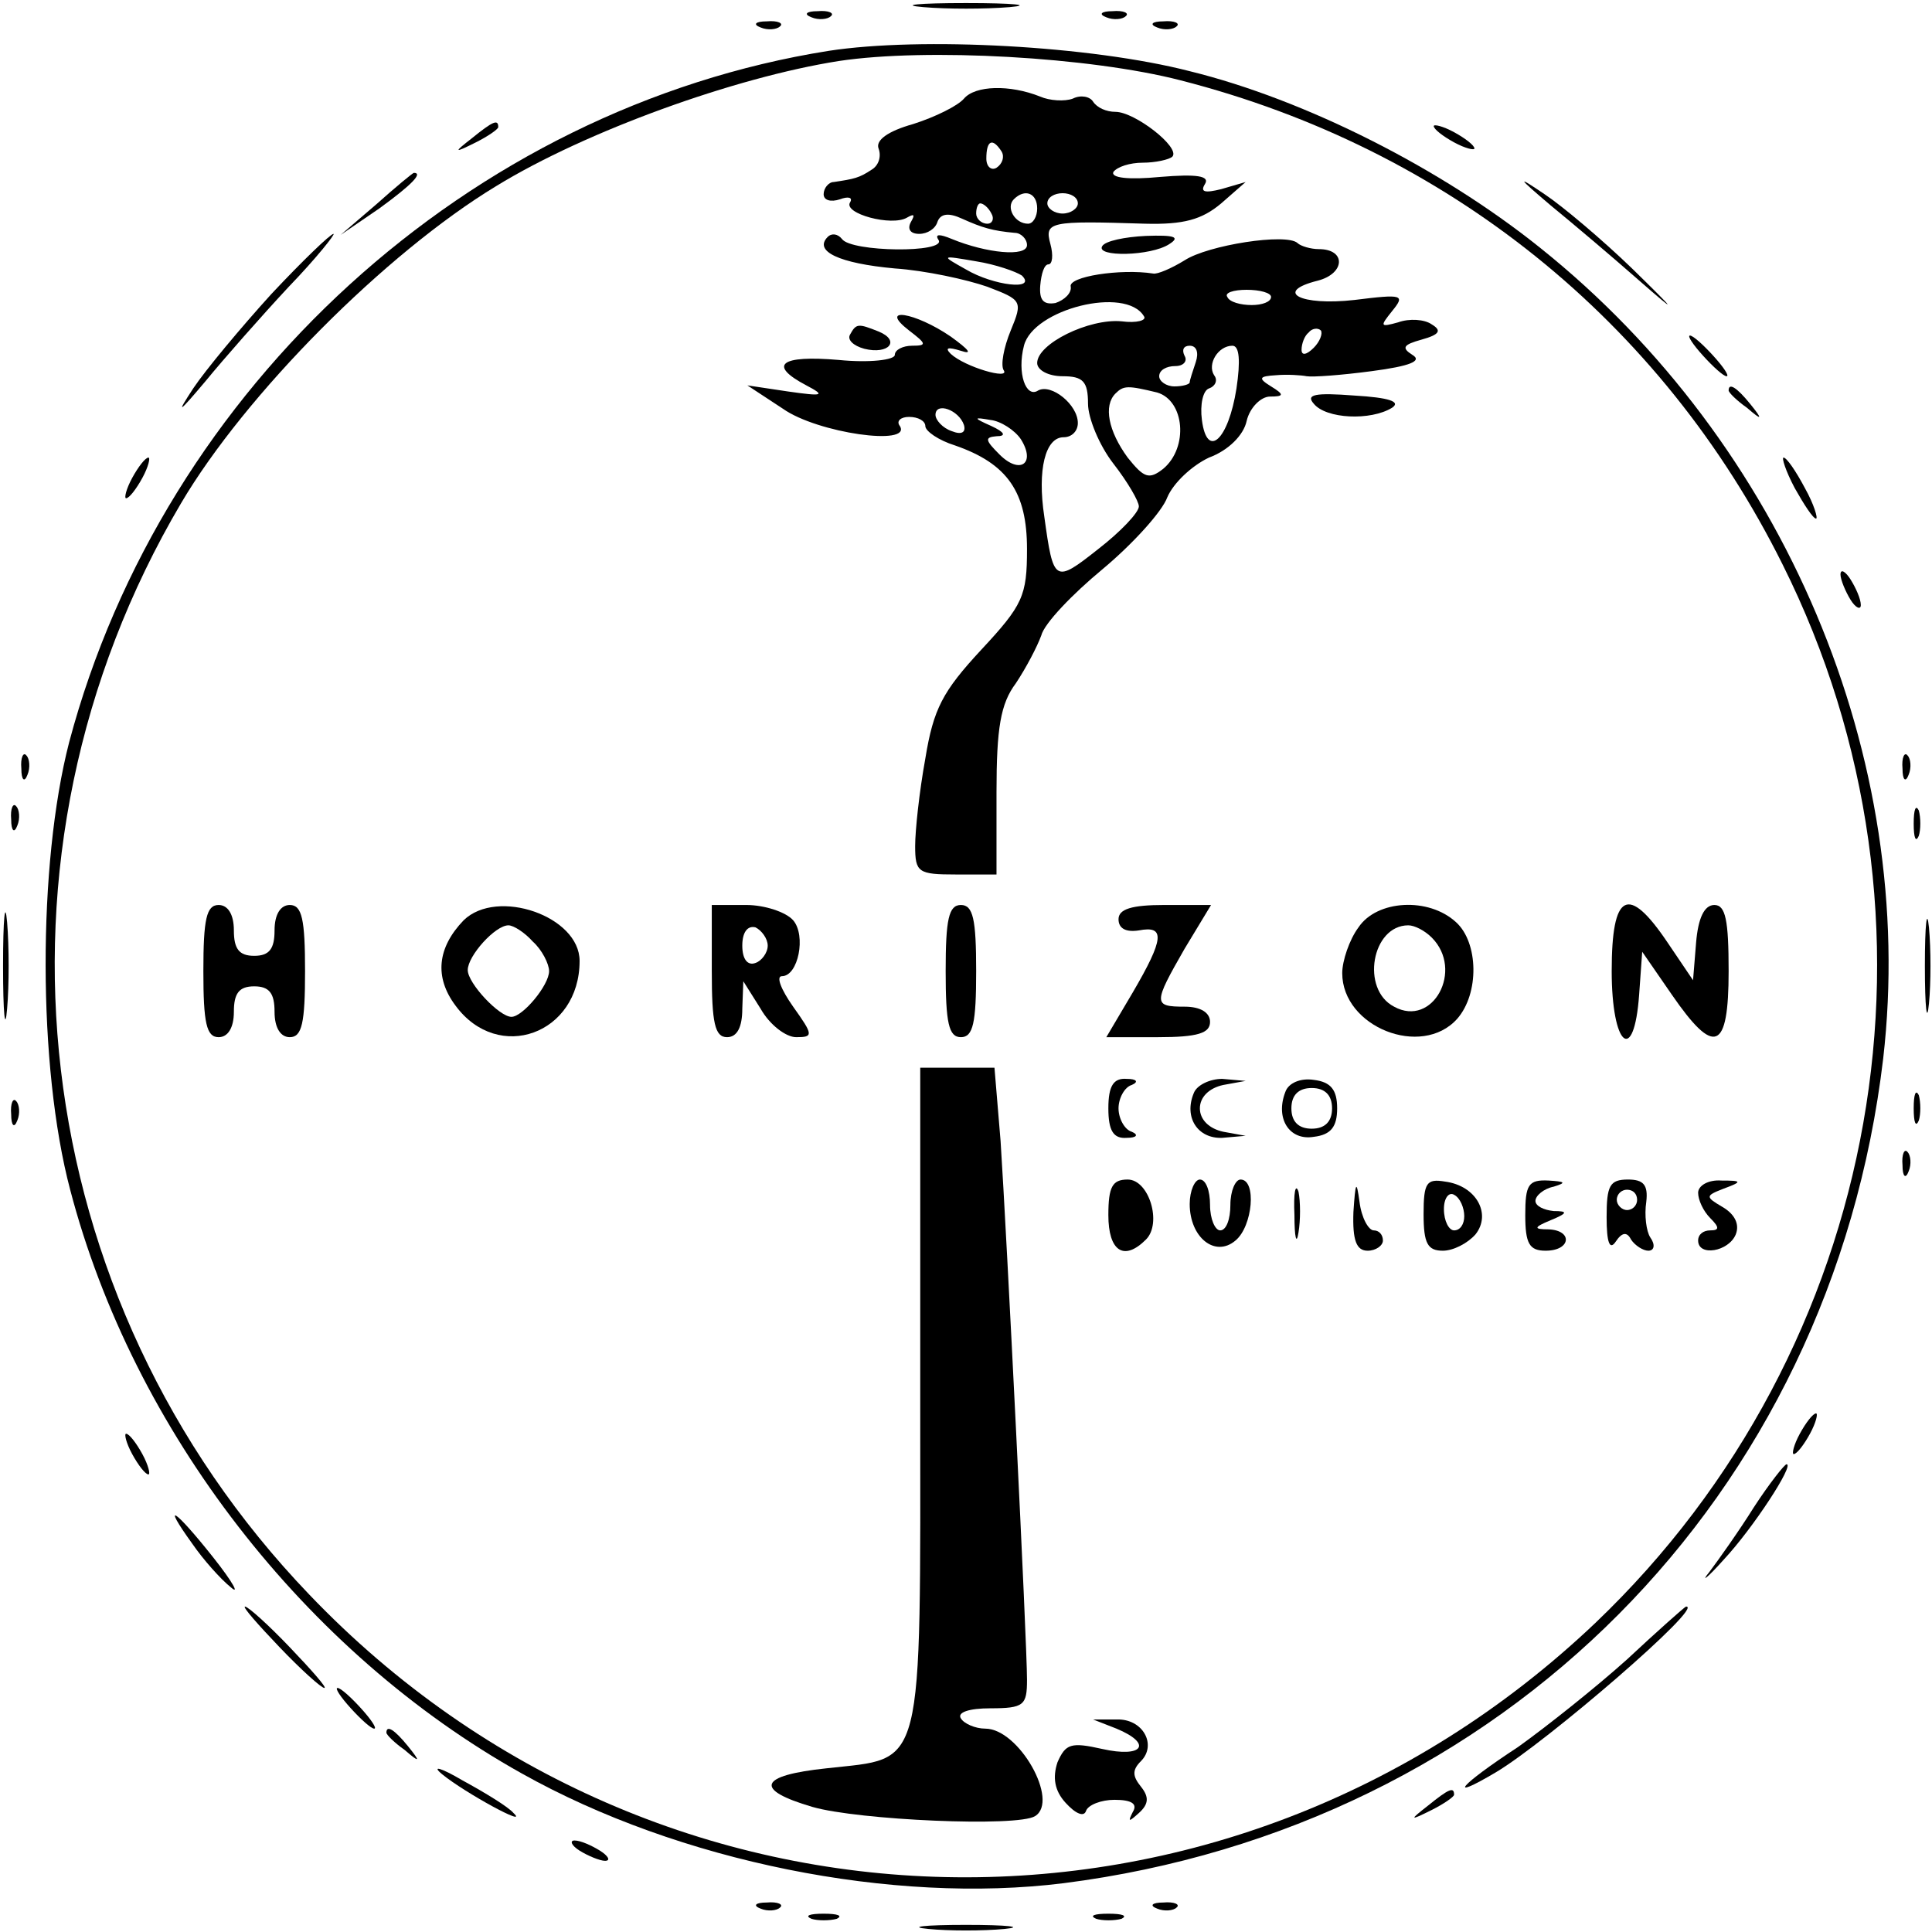 <?xml version="1.0" standalone="no"?>
<!DOCTYPE svg PUBLIC "-//W3C//DTD SVG 20010904//EN"
 "http://www.w3.org/TR/2001/REC-SVG-20010904/DTD/svg10.dtd">
<svg version="1.0" xmlns="http://www.w3.org/2000/svg"
 width="190pt" height="190pt" viewBox="0 0 190 190"
 preserveAspectRatio="xMidYMid meet">

<g transform="translate(0,190) scale(0.1,-0.1)"
fill="#000000" stroke="none">
<path d="M908 1893 c23 -2 61 -2 85 0 23 2 4 4 -43 4 -47 0 -66 -2 -42 -4z"/>
<path d="M798 1883 c7 -3 16 -2 19 1 4 3 -2 6 -13 5 -11 0 -14 -3 -6 -6z"/>
<path d="M1088 1883 c7 -3 16 -2 19 1 4 3 -2 6 -13 5 -11 0 -14 -3 -6 -6z"/>
<path d="M748 1873 c7 -3 16 -2 19 1 4 3 -2 6 -13 5 -11 0 -14 -3 -6 -6z"/>
<path d="M1138 1873 c7 -3 16 -2 19 1 4 3 -2 6 -13 5 -11 0 -14 -3 -6 -6z"/>
<path d="M815 1850 c-353 -56 -654 -330 -747 -680 -31 -120 -31 -319 1 -440
62 -237 231 -455 444 -574 155 -87 365 -129 533 -108 432 55 755 380 806 811
34 295 -97 605 -337 797 -97 78 -231 146 -345 174 -97 25 -264 34 -355 20z
m346 -29 c262 -67 473 -237 592 -476 174 -348 99 -771 -184 -1041 -362 -344
-921 -332 -1265 28 -279 291 -330 727 -126 1073 63 107 201 246 310 312 88 54
235 107 337 123 86 13 247 4 336 -19z"/>
<path d="M948 1803 c-6 -7 -28 -18 -50 -25 -25 -7 -37 -16 -34 -24 3 -8 0 -17
-7 -21 -12 -8 -17 -9 -37 -12 -5 0 -10 -6 -10 -12 0 -6 7 -8 16 -5 8 3 13 2
10 -3 -7 -11 41 -24 56 -15 7 4 8 3 4 -4 -4 -7 -1 -12 8 -12 8 0 16 5 18 12 3
8 11 9 24 3 20 -9 30 -12 52 -14 6 0 12 -6 12 -12 0 -12 -40 -8 -74 6 -12 5
-17 5 -13 -1 8 -13 -86 -12 -95 1 -4 5 -10 6 -14 2 -14 -14 11 -26 66 -31 30
-2 71 -11 91 -18 34 -13 35 -14 23 -43 -7 -17 -10 -34 -7 -39 7 -10 -38 3 -52
16 -6 6 -3 7 10 3 12 -4 8 1 -10 14 -35 24 -72 30 -41 6 17 -13 18 -15 3 -15
-9 0 -17 -4 -17 -9 0 -5 -25 -8 -55 -5 -58 5 -70 -5 -32 -25 19 -10 17 -11
-18 -6 l-40 6 35 -23 c34 -24 127 -37 115 -17 -4 5 1 9 9 9 9 0 16 -4 16 -9 0
-5 13 -14 29 -19 52 -18 71 -46 71 -102 0 -46 -4 -55 -45 -99 -38 -41 -47 -58
-55 -107 -6 -33 -10 -71 -10 -86 0 -26 3 -28 40 -28 l40 0 0 81 c0 63 4 87 19
107 10 15 21 36 25 47 3 12 31 41 60 65 30 25 59 57 64 71 6 14 24 31 41 39
19 7 34 22 37 36 3 13 14 24 23 24 14 0 14 2 1 10 -13 8 -12 10 5 11 11 1 25
0 30 -1 6 -1 34 1 64 5 38 5 50 10 40 16 -11 7 -9 10 9 15 18 5 20 9 10 15 -7
5 -22 6 -33 2 -18 -5 -18 -4 -6 11 13 16 11 17 -37 11 -53 -6 -80 8 -36 19 27
7 28 31 1 31 -8 0 -18 3 -21 6 -11 10 -88 -2 -111 -17 -13 -8 -27 -14 -31 -13
-32 5 -84 -3 -81 -13 1 -6 -6 -13 -15 -16 -12 -2 -16 3 -15 17 1 12 4 21 8 21
4 0 5 9 2 20 -6 22 -1 23 93 20 38 -1 56 4 75 20 l24 21 -24 -7 c-16 -4 -21
-3 -16 5 5 8 -8 10 -44 7 -31 -3 -49 -1 -46 5 4 5 16 9 29 9 12 0 26 3 29 6 8
9 -37 44 -56 44 -9 0 -18 4 -22 10 -3 5 -12 7 -20 3 -8 -3 -23 -2 -32 2 -30
12 -64 11 -75 -2z m37 -52 c3 -5 1 -12 -5 -16 -5 -3 -10 1 -10 9 0 18 6 21 15
7z m35 -56 c0 -8 -4 -15 -9 -15 -13 0 -22 16 -14 24 11 11 23 6 23 -9z m40 5
c0 -5 -7 -10 -15 -10 -8 0 -15 5 -15 10 0 6 7 10 15 10 8 0 15 -4 15 -10z
m-85 -10 c3 -5 1 -10 -4 -10 -6 0 -11 5 -11 10 0 6 2 10 4 10 3 0 8 -4 11 -10z
m30 -61 c15 -15 -28 -10 -55 6 -25 14 -25 14 10 8 19 -3 39 -10 45 -14z m245
-21 c0 -5 -9 -8 -19 -8 -11 0 -22 3 -24 8 -3 4 6 7 19 7 13 0 24 -3 24 -7z
m-125 -19 c3 -4 -7 -7 -22 -5 -32 3 -83 -22 -83 -41 0 -7 11 -13 25 -13 20 0
25 -5 25 -27 0 -14 11 -41 25 -59 14 -18 25 -37 25 -42 0 -6 -18 -25 -40 -42
-43 -34 -44 -33 -53 32 -7 46 1 78 19 78 8 0 14 6 14 14 0 18 -26 39 -39 32
-12 -8 -21 17 -14 44 9 36 100 59 118 29z m167 -31 c-7 -7 -12 -8 -12 -2 0 6
3 14 7 17 3 4 9 5 12 2 2 -3 -1 -11 -7 -17z m-116 -14 c-3 -9 -6 -18 -6 -20 0
-2 -7 -4 -15 -4 -8 0 -15 5 -15 10 0 6 7 10 16 10 8 0 12 5 9 10 -3 6 -1 10 5
10 7 0 9 -7 6 -16z m40 -26 c-8 -51 -29 -70 -34 -31 -2 15 1 29 7 31 6 2 9 8
5 13 -7 11 4 29 18 29 7 0 8 -15 4 -42z m-78 -4 c27 -8 31 -54 6 -75 -14 -11
-19 -9 -35 11 -19 26 -24 51 -12 63 8 8 12 8 41 1z m-190 -32 c2 -7 -2 -10
-12 -6 -9 3 -16 11 -16 16 0 13 23 5 28 -10z m56 -14 c15 -24 -1 -35 -21 -15
-14 14 -15 17 -3 18 10 0 8 4 -5 10 -18 8 -18 9 -1 6 10 -1 24 -10 30 -19z"/>
<path d="M1084 1658 c-7 -11 48 -10 66 2 11 7 5 9 -23 8 -21 -1 -40 -5 -43
-10z"/>
<path d="M836 1571 c-3 -5 3 -11 14 -14 24 -6 36 8 14 17 -20 8 -22 8 -28 -3z"/>
<path d="M1292 1503 c12 -15 56 -17 77 -4 9 6 -3 10 -37 12 -39 3 -48 1 -40
-8z"/>
<path d="M200 945 c0 -51 3 -65 15 -65 9 0 15 9 15 25 0 18 5 25 20 25 15 0
20 -7 20 -25 0 -16 6 -25 15 -25 12 0 15 14 15 65 0 51 -3 65 -15 65 -9 0 -15
-9 -15 -25 0 -18 -5 -25 -20 -25 -15 0 -20 7 -20 25 0 16 -6 25 -15 25 -12 0
-15 -14 -15 -65z"/>
<path d="M456 995 c-26 -27 -29 -56 -8 -84 42 -57 122 -28 122 44 0 44 -81 72
-114 40z m68 -21 c9 -8 16 -22 16 -29 0 -14 -26 -45 -37 -45 -12 0 -43 33 -43
46 0 14 27 44 40 44 5 0 16 -7 24 -16z"/>
<path d="M700 945 c0 -51 3 -65 15 -65 10 0 15 10 15 28 l1 27 17 -27 c9 -16
25 -28 35 -28 17 0 17 2 -3 30 -12 17 -17 30 -11 30 16 0 24 40 11 55 -7 8
-28 15 -46 15 l-34 0 0 -65z m55 25 c0 -7 -6 -15 -12 -17 -8 -3 -13 4 -13 17
0 13 5 20 13 18 6 -3 12 -11 12 -18z"/>
<path d="M930 945 c0 -51 3 -65 15 -65 12 0 15 14 15 65 0 51 -3 65 -15 65
-12 0 -15 -14 -15 -65z"/>
<path d="M1100 996 c0 -9 7 -13 20 -11 26 5 25 -8 -6 -61 l-26 -44 51 0 c39 0
51 4 51 15 0 9 -9 15 -25 15 -31 0 -31 3 0 57 l26 43 -46 0 c-32 0 -45 -4 -45
-14z"/>
<path d="M1336 988 c-9 -12 -16 -33 -16 -45 0 -53 78 -84 113 -45 22 25 21 75
-1 95 -27 25 -78 22 -96 -5z m72 -10 c32 -32 1 -89 -37 -68 -33 17 -22 80 14
80 6 0 16 -5 23 -12z"/>
<path d="M1585 945 c0 -74 22 -93 27 -23 l3 42 29 -42 c42 -61 56 -56 56 23 0
50 -3 65 -14 65 -10 0 -16 -13 -18 -37 l-3 -37 -25 37 c-39 58 -55 49 -55 -28z"/>
<path d="M905 525 c0 -373 5 -353 -92 -364 -67 -7 -72 -21 -14 -38 45 -13 202
-20 219 -9 24 15 -16 86 -49 86 -10 0 -21 5 -24 10 -4 6 8 10 29 10 33 0 36 3
36 28 0 37 -20 439 -26 530 l-6 72 -36 0 -37 0 0 -325z"/>
<path d="M1090 810 c0 -22 5 -30 18 -29 10 0 12 3 5 6 -7 2 -13 13 -13 23 0
10 6 21 13 23 7 3 5 6 -5 6 -13 1 -18 -7 -18 -29z"/>
<path d="M1174 825 c-10 -24 4 -45 28 -44 l23 2 -22 4 c-14 3 -23 12 -23 23 0
11 9 20 23 23 l22 4 -23 2 c-12 0 -25 -6 -28 -14z"/>
<path d="M1264 826 c-10 -26 4 -48 28 -44 17 2 23 10 23 28 0 18 -6 26 -23 28
-13 2 -25 -3 -28 -12z m46 -16 c0 -13 -7 -20 -20 -20 -13 0 -20 7 -20 20 0 13
7 20 20 20 13 0 20 -7 20 -20z"/>
<path d="M1090 705 c0 -35 15 -46 37 -24 16 16 3 59 -18 59 -15 0 -19 -7 -19
-35z"/>
<path d="M1170 716 c0 -33 25 -53 45 -36 17 14 21 60 5 60 -5 0 -10 -11 -10
-25 0 -14 -4 -25 -10 -25 -5 0 -10 11 -10 25 0 14 -4 25 -10 25 -5 0 -10 -11
-10 -24z"/>
<path d="M1273 705 c0 -22 2 -30 4 -17 2 12 2 30 0 40 -3 9 -5 -1 -4 -23z"/>
<path d="M1331 708 c-1 -28 3 -38 14 -38 8 0 15 5 15 10 0 6 -4 10 -9 10 -5 0
-12 12 -14 28 -3 22 -4 20 -6 -10z"/>
<path d="M1400 706 c0 -29 4 -36 19 -36 10 0 24 7 32 16 16 20 1 48 -30 52
-18 3 -21 -1 -21 -32z m40 -2 c0 -8 -4 -14 -10 -14 -5 0 -10 9 -10 21 0 11 5
17 10 14 6 -3 10 -13 10 -21z"/>
<path d="M1500 705 c0 -28 4 -35 20 -35 25 0 27 20 3 21 -15 0 -15 2 2 9 17 7
17 9 3 9 -10 1 -18 5 -18 10 0 5 8 12 18 14 13 4 11 5 -5 6 -20 1 -23 -4 -23
-34z"/>
<path d="M1580 703 c0 -25 3 -33 9 -24 6 9 11 10 15 2 4 -6 12 -11 17 -11 6 0
7 6 2 13 -4 6 -6 22 -4 35 2 17 -3 22 -18 22 -18 0 -21 -6 -21 -37z m30 17 c0
-5 -4 -10 -10 -10 -5 0 -10 5 -10 10 0 6 5 10 10 10 6 0 10 -4 10 -10z"/>
<path d="M1670 727 c0 -7 5 -18 12 -25 9 -9 9 -12 0 -12 -7 0 -12 -4 -12 -10
0 -16 30 -11 37 6 4 10 -1 20 -13 27 -17 10 -17 11 1 18 19 7 18 8 -2 8 -13 1
-23 -5 -23 -12z"/>
<path d="M1098 200 c36 -15 26 -29 -14 -20 -31 7 -36 5 -44 -13 -5 -15 -3 -28
8 -40 10 -11 18 -14 20 -8 2 6 15 11 28 11 17 0 23 -4 18 -12 -5 -10 -4 -10 6
-1 10 9 10 16 2 26 -8 10 -9 16 0 25 16 16 2 42 -24 41 l-23 0 23 -9z"/>
<path d="M464 1764 c-18 -14 -18 -15 4 -4 12 6 22 13 22 15 0 8 -5 6 -26 -11z"/>
<path d="M1410 1776 c0 -3 9 -10 20 -16 11 -6 20 -8 20 -6 0 3 -9 10 -20 16
-11 6 -20 8 -20 6z"/>
<path d="M370 1699 l-35 -30 38 26 c33 24 43 35 34 35 -1 0 -18 -14 -37 -31z"/>
<path d="M1525 1698 c22 -18 61 -51 86 -73 40 -35 39 -33 -6 11 -29 28 -68 61
-86 73 -28 19 -27 17 6 -11z"/>
<path d="M267 1611 c-30 -33 -65 -75 -77 -93 -17 -26 -15 -25 12 7 18 22 55
64 82 93 27 28 46 52 44 52 -3 0 -31 -27 -61 -59z"/>
<path d="M1675 1550 c10 -11 20 -20 23 -20 3 0 -3 9 -13 20 -10 11 -20 20 -23
20 -3 0 3 -9 13 -20z"/>
<path d="M1700 1516 c0 -2 8 -10 18 -17 15 -13 16 -12 3 4 -13 16 -21 21 -21
13z"/>
<path d="M130 1430 c-6 -11 -8 -20 -6 -20 3 0 10 9 16 20 6 11 8 20 6 20 -3 0
-10 -9 -16 -20z"/>
<path d="M1765 1420 c9 -16 18 -30 21 -30 2 0 -2 14 -11 30 -9 17 -18 30 -21
30 -2 0 2 -13 11 -30z"/>
<path d="M1810 1335 c0 -5 5 -17 10 -25 5 -8 10 -10 10 -5 0 6 -5 17 -10 25
-5 8 -10 11 -10 5z"/>
<path d="M21 1144 c0 -11 3 -14 6 -6 3 7 2 16 -1 19 -3 4 -6 -2 -5 -13z"/>
<path d="M1871 1144 c0 -11 3 -14 6 -6 3 7 2 16 -1 19 -3 4 -6 -2 -5 -13z"/>
<path d="M11 1094 c0 -11 3 -14 6 -6 3 7 2 16 -1 19 -3 4 -6 -2 -5 -13z"/>
<path d="M1882 1090 c0 -14 2 -19 5 -12 2 6 2 18 0 25 -3 6 -5 1 -5 -13z"/>
<path d="M3 950 c0 -47 2 -66 4 -42 2 23 2 61 0 85 -2 23 -4 4 -4 -43z"/>
<path d="M1893 950 c0 -41 2 -58 4 -37 2 20 2 54 0 75 -2 20 -4 3 -4 -38z"/>
<path d="M1882 810 c0 -14 2 -19 5 -12 2 6 2 18 0 25 -3 6 -5 1 -5 -13z"/>
<path d="M11 804 c0 -11 3 -14 6 -6 3 7 2 16 -1 19 -3 4 -6 -2 -5 -13z"/>
<path d="M1871 754 c0 -11 3 -14 6 -6 3 7 2 16 -1 19 -3 4 -6 -2 -5 -13z"/>
<path d="M1770 490 c-6 -11 -8 -20 -6 -20 3 0 10 9 16 20 6 11 8 20 6 20 -3 0
-10 -9 -16 -20z"/>
<path d="M130 470 c6 -11 13 -20 16 -20 2 0 0 9 -6 20 -6 11 -13 20 -16 20 -2
0 0 -9 6 -20z"/>
<path d="M1725 418 c-15 -24 -35 -52 -44 -64 -9 -11 -2 -6 14 12 29 31 70 94
62 94 -2 0 -17 -19 -32 -42z"/>
<path d="M189 382 c11 -16 28 -35 38 -43 9 -8 2 5 -17 29 -38 48 -52 57 -21
14z"/>
<path d="M275 280 c21 -22 41 -40 44 -40 3 0 -13 18 -34 40 -21 22 -41 40 -44
40 -3 0 13 -18 34 -40z"/>
<path d="M1600 268 c-30 -27 -79 -66 -107 -86 -58 -38 -71 -54 -22 -25 49 29
207 165 187 163 -2 -1 -28 -24 -58 -52z"/>
<path d="M345 220 c10 -11 20 -20 23 -20 3 0 -3 9 -13 20 -10 11 -20 20 -23
20 -3 0 3 -9 13 -20z"/>
<path d="M380 196 c0 -2 8 -10 18 -17 15 -13 16 -12 3 4 -13 16 -21 21 -21 13z"/>
<path d="M435 155 c22 -18 86 -53 70 -38 -5 6 -28 20 -50 32 -22 13 -31 15
-20 6z"/>
<path d="M1404 124 c-18 -14 -18 -15 4 -4 12 6 22 13 22 15 0 8 -5 6 -26 -11z"/>
<path d="M570 80 c8 -5 20 -10 25 -10 6 0 3 5 -5 10 -8 5 -19 10 -25 10 -5 0
-3 -5 5 -10z"/>
<path d="M748 23 c7 -3 16 -2 19 1 4 3 -2 6 -13 5 -11 0 -14 -3 -6 -6z"/>
<path d="M1138 23 c7 -3 16 -2 19 1 4 3 -2 6 -13 5 -11 0 -14 -3 -6 -6z"/>
<path d="M798 13 c6 -2 18 -2 25 0 6 3 1 5 -13 5 -14 0 -19 -2 -12 -5z"/>
<path d="M1078 13 c6 -2 18 -2 25 0 6 3 1 5 -13 5 -14 0 -19 -2 -12 -5z"/>
<path d="M913 3 c20 -2 54 -2 75 0 20 2 3 4 -38 4 -41 0 -58 -2 -37 -4z"/>
</g>
</svg>
